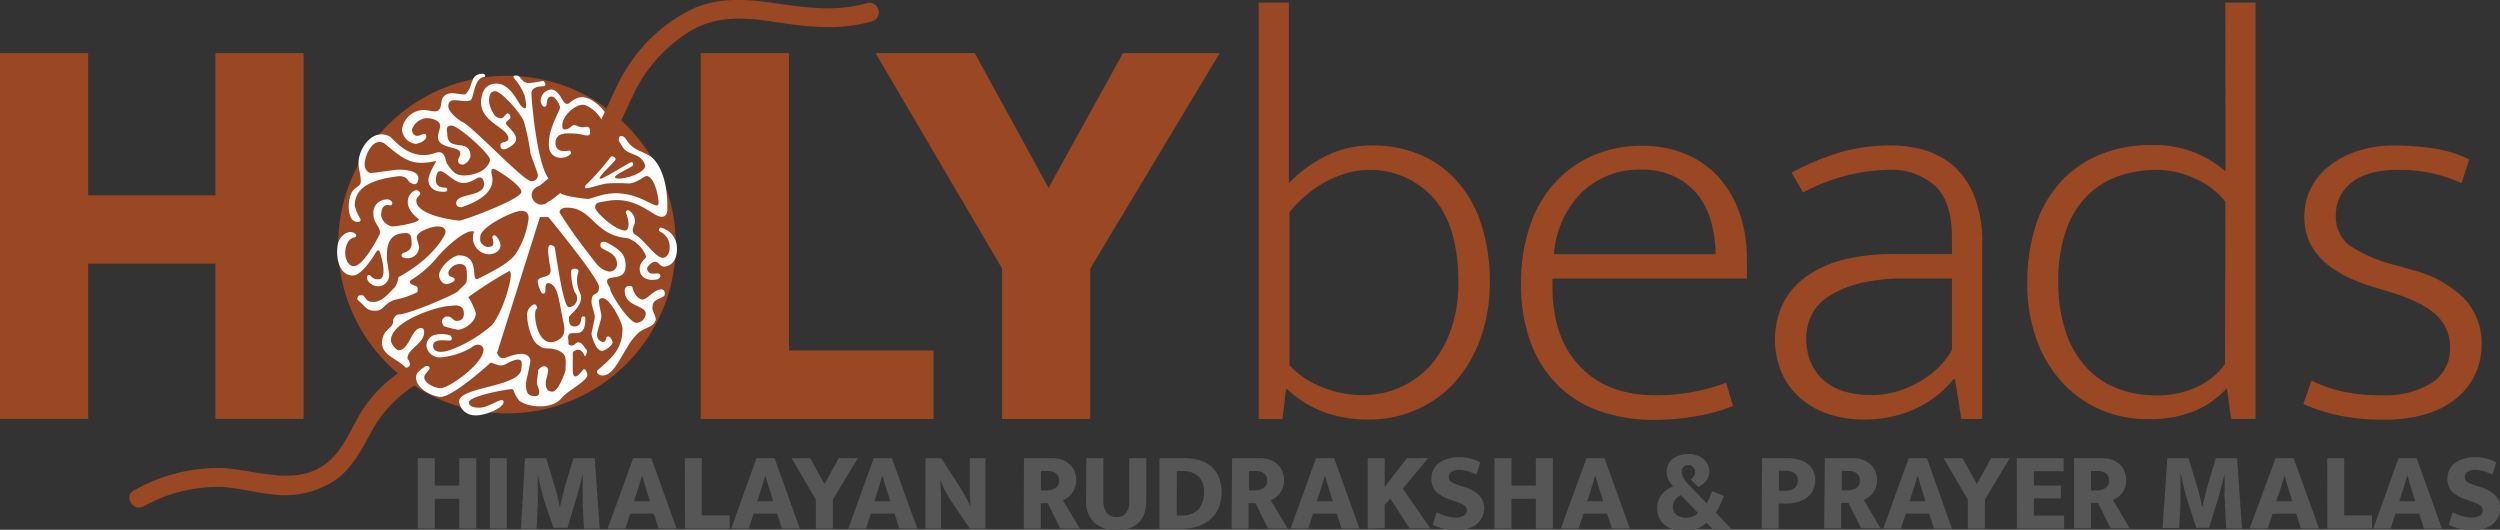 <svg id="Layer_1" data-name="Layer 1" xmlns="http://www.w3.org/2000/svg" viewBox="0 0 335.87 71.17"><rect x="0" y="0" width="335.87" height="71.17" fill="#333333" stroke="none"/><defs><style>.cls-1,.cls-4{fill:#9a4724;}.cls-2{fill:#565656;}.cls-3{fill:#fff;}.cls-3,.cls-4{fill-rule:evenodd;}</style></defs><path class="cls-1" d="M6.76,61.86V12.72H18.61V31.83H35.7V12.72H47.55V61.86H35.7V41H18.61V61.86Z" transform="translate(-6.76 -5.58)"/><path class="cls-1" d="M100.9,12.72h11.86V52.66h19.42v9.2H100.9Z" transform="translate(-6.76 -5.58)"/><path class="cls-1" d="M137.72,12.72l9.91,18.1,10-18.1h13l-17.4,28.94v20.2H141.39V41.66l-17-28.94Z" transform="translate(-6.76 -5.58)"/><path class="cls-1" d="M206.91,43.46a21.63,21.63,0,0,1-1.29,7.68A18,18,0,0,1,202.15,57,15.33,15.33,0,0,1,197,60.65a15.5,15.5,0,0,1-6.24,1.29,17.39,17.39,0,0,1-6.16-1,15.81,15.81,0,0,1-4.92-3.06h-.15l-.47,4h-3.2V5.93h4.06V30.18a17.7,17.7,0,0,1,4.56-3.42,13.43,13.43,0,0,1,6.67-1.64,16.61,16.61,0,0,1,6.16,1.14,13.84,13.84,0,0,1,5,3.43,15.93,15.93,0,0,1,3.36,5.74A24.48,24.48,0,0,1,206.91,43.46Zm-4.22.07q0-7.48-3.31-11.31a11.46,11.46,0,0,0-11.86-3.33,15.45,15.45,0,0,0-3,1.3A15,15,0,0,0,182,32a18,18,0,0,0-2,2.09V54.66a11.69,11.69,0,0,0,4.25,2.87,14.32,14.32,0,0,0,5.65,1.13,12.23,12.23,0,0,0,4.88-1,12.09,12.09,0,0,0,4.09-2.91A14.09,14.09,0,0,0,201.64,50,18.56,18.56,0,0,0,202.69,43.53Z" transform="translate(-6.76 -5.58)"/><path class="cls-1" d="M241.46,43H215.33v1.1q0,6.86,3.7,10.72t10.1,3.86A26.29,26.29,0,0,0,238.65,57l.94,3.12a22.71,22.71,0,0,1-4.88,1.36,32.86,32.86,0,0,1-5.81.51,21.92,21.92,0,0,1-6.9-1.07,15.11,15.11,0,0,1-5.66-3.31,15.66,15.66,0,0,1-3.82-5.7,22.07,22.07,0,0,1-1.4-8.33,23.46,23.46,0,0,1,1.17-7.61,16.35,16.35,0,0,1,3.35-5.82,15,15,0,0,1,5.15-3.68,16.24,16.24,0,0,1,6.63-1.3,14.84,14.84,0,0,1,5.73,1.08,12.33,12.33,0,0,1,4.45,3.07,14.17,14.17,0,0,1,2.84,4.82,18.17,18.17,0,0,1,1,6.23Zm-4.21-3.27a16.24,16.24,0,0,0-.55-4.14A10.34,10.34,0,0,0,235,31.93a9,9,0,0,0-3.12-2.56,10.18,10.18,0,0,0-4.65-1,11.11,11.11,0,0,0-7.91,3,13.06,13.06,0,0,0-3.79,8.36Z" transform="translate(-6.76 -5.58)"/><path class="cls-1" d="M247.46,28.78a34.11,34.11,0,0,1,6.75-2.8,24.53,24.53,0,0,1,6.59-.86,15.49,15.49,0,0,1,4.72.7,10.14,10.14,0,0,1,3.9,2.24,10.62,10.62,0,0,1,2.65,4.05,17,17,0,0,1,1,6.13V61.86h-2.81l-.86-5.38h-.15a14.61,14.61,0,0,1-5.31,4.09,16.39,16.39,0,0,1-6.78,1.37,14.8,14.8,0,0,1-4.76-.74,11.11,11.11,0,0,1-3.79-2.15,9.82,9.82,0,0,1-2.49-3.39,11.42,11.42,0,0,1,.27-9.48,10.14,10.14,0,0,1,3.28-3.62,14.86,14.86,0,0,1,5-2.15,27.83,27.83,0,0,1,6.51-.7H269V37.48q0-4.9-2.34-7a8.81,8.81,0,0,0-6.08-2.09,25,25,0,0,0-5.23.65A25.79,25.79,0,0,0,249,31.44ZM269,43h-6.47a23.79,23.79,0,0,0-6,.67,13.64,13.64,0,0,0-4.09,1.73,6.26,6.26,0,0,0-2.3,2.5,7,7,0,0,0-.71,3.1,7.93,7.93,0,0,0,.71,3.49A6.74,6.74,0,0,0,252,56.86a7.42,7.42,0,0,0,2.77,1.37,12.8,12.8,0,0,0,3.39.43,12.2,12.2,0,0,0,2.89-.35A12.5,12.5,0,0,0,264,57.22a14.66,14.66,0,0,0,2.77-1.87A10.46,10.46,0,0,0,269,52.58Z" transform="translate(-6.76 -5.58)"/><path class="cls-1" d="M305.73,5.93h4.06V61.86h-3.28l-.55-4h-.15a12.26,12.26,0,0,1-4.14,2.9,15.84,15.84,0,0,1-6.47,1.13,16.06,16.06,0,0,1-5.81-1.1,15,15,0,0,1-5.15-3.39,16.83,16.83,0,0,1-3.7-5.74,21.64,21.64,0,0,1-1.41-8.18,24.32,24.32,0,0,1,1.13-7.61,16,16,0,0,1,3.32-5.82,14.76,14.76,0,0,1,5.26-3.68,17.76,17.76,0,0,1,7-1.3,14.36,14.36,0,0,1,9.91,3.54Zm0,26.74a10.77,10.77,0,0,0-4.13-3.13,12.48,12.48,0,0,0-5.07-1.14,15.56,15.56,0,0,0-5,.79,11.25,11.25,0,0,0-4.21,2.54,12.18,12.18,0,0,0-2.92,4.61,19.62,19.62,0,0,0-1.1,7,20.39,20.39,0,0,0,1.1,7.15,12.77,12.77,0,0,0,2.92,4.73,11.14,11.14,0,0,0,4.17,2.65,14.24,14.24,0,0,0,4.84.83,12.47,12.47,0,0,0,5.73-1.21,9.4,9.4,0,0,0,3.63-3Z" transform="translate(-6.76 -5.58)"/><path class="cls-1" d="M337.47,30.18A20.16,20.16,0,0,0,329,28.4c-2.8,0-4.91.57-6.31,1.71a5.34,5.34,0,0,0-2.11,4.36,4.87,4.87,0,0,0,1.79,4.06,19.51,19.51,0,0,0,6.32,2.69l2.34.69a14.62,14.62,0,0,1,6.79,3.79,8.67,8.67,0,0,1,2.34,6.15,9.43,9.43,0,0,1-.86,4,9,9,0,0,1-2.5,3.22,11.56,11.56,0,0,1-4.09,2.13,19.1,19.1,0,0,1-5.66.76,28.18,28.18,0,0,1-6.16-.59,22,22,0,0,1-4.68-1.52l1.09-3.13a19.93,19.93,0,0,0,4.22,1.47,23.47,23.47,0,0,0,5.14.49A12,12,0,0,0,333.5,57a5.45,5.45,0,0,0,2.42-4.78A5.81,5.81,0,0,0,334.16,48q-1.76-1.78-6.2-3.15l-2.5-.76q-9.12-2.81-9.12-9.33a8.67,8.67,0,0,1,.89-3.91,8.8,8.8,0,0,1,2.5-3,12.22,12.22,0,0,1,3.82-2,16,16,0,0,1,5-.72,35.33,35.33,0,0,1,5.14.39A16.18,16.18,0,0,1,338.49,27Z" transform="translate(-6.76 -5.58)"/><path class="cls-2" d="M62.89,76.59V67.14h2.28v3.67h3.29V67.14h2.28v9.45H68.46v-4H65.17v4Z" transform="translate(-6.76 -5.58)"/><path class="cls-2" d="M74.85,67.14v9.45H72.57V67.14Z" transform="translate(-6.76 -5.58)"/><path class="cls-2" d="M77.29,67.14h2.85l1,3.32c.07.19.15.43.22.69s.15.54.23.83l.21.86q.09.43.15.81h.08c0-.27.1-.56.17-.88s.15-.62.23-.91.14-.57.21-.82.13-.45.17-.58l1-3.32h2.85l.67,9.45H85.21l-.16-3.2c0-.3,0-.62,0-1s0-.72,0-1.09,0-.73,0-1.09v-1h0c-.07.33-.15.67-.23,1l-.27,1c-.09.35-.18.68-.27,1s-.18.62-.27.89l-1,3.39H81.13L80,73.22c-.09-.29-.18-.59-.27-.91s-.18-.66-.26-1-.17-.69-.25-1-.15-.69-.21-1h0c0,.32,0,.67,0,1s0,.75,0,1.13,0,.73,0,1.08,0,.64,0,.9l-.16,3.2h-2.1Z" transform="translate(-6.76 -5.58)"/><path class="cls-2" d="M91.83,67.14h2.43l3.4,9.45H95.25l-.65-2H91.42l-.64,2H88.39Zm.09,5.78h2.16l-.36-1.15c-.12-.37-.25-.76-.37-1.18s-.23-.8-.32-1.16h0c-.1.36-.22.74-.35,1.14s-.25.81-.37,1.2Z" transform="translate(-6.76 -5.58)"/><path class="cls-2" d="M98.77,67.14h2.28v7.68h3.74v1.77h-6Z" transform="translate(-6.76 -5.58)"/><path class="cls-2" d="M108.39,67.14h2.43l3.4,9.45h-2.41l-.65-2H108l-.64,2H105Zm.09,5.78h2.16l-.36-1.15c-.12-.37-.25-.76-.37-1.18s-.23-.8-.32-1.16h0c-.1.36-.22.74-.35,1.14s-.25.81-.37,1.2Z" transform="translate(-6.76 -5.58)"/><path class="cls-2" d="M115.62,67.14l1.9,3.48,1.92-3.48H122l-3.35,5.57v3.88h-2.28V72.71l-3.27-5.57Z" transform="translate(-6.76 -5.58)"/><path class="cls-2" d="M124.15,67.14h2.43L130,76.59h-2.42l-.64-2h-3.18l-.65,2h-2.38Zm.09,5.78h2.16L126,71.77c-.12-.37-.24-.76-.37-1.18s-.23-.8-.32-1.16h0c-.1.36-.21.74-.34,1.14s-.26.81-.38,1.2Z" transform="translate(-6.76 -5.58)"/><path class="cls-2" d="M131.1,67.14h2.1l2.07,3.16c.37.58.72,1.16,1.07,1.75a12.64,12.64,0,0,1,.8,1.62h0c0-.61-.08-1.21-.09-1.81s0-1.21,0-1.81V67.14h2.1v9.45h-2.1l-2.19-3.23a16.69,16.69,0,0,1-1-1.62,11.67,11.67,0,0,1-.77-1.73h0c0,.62.08,1.23.09,1.81s0,1.17,0,1.77v3h-2.1Z" transform="translate(-6.76 -5.58)"/><path class="cls-2" d="M144.33,67.14h3.75a4.2,4.2,0,0,1,1.43.23,3,3,0,0,1,1,.64,2.55,2.55,0,0,1,.63.95,3.09,3.09,0,0,1,.21,1.15,2.81,2.81,0,0,1-.62,1.8,2.66,2.66,0,0,1-.58.54,4,4,0,0,1-.59.33l2.27,3.81h-2.63l-1.68-3.41h-.94v3.41h-2.28Zm2.28,4.32h.69a2.26,2.26,0,0,0,1.26-.32,1.12,1.12,0,0,0,.48-1,1.19,1.19,0,0,0-.39-.94,1.71,1.71,0,0,0-1.13-.34h-.91Z" transform="translate(-6.76 -5.58)"/><path class="cls-2" d="M152.7,67.14H155V72.8a2.69,2.69,0,0,0,.43,1.64,1.55,1.55,0,0,0,1.35.59,1.46,1.46,0,0,0,1.3-.58,2.59,2.59,0,0,0,.4-1.48V67.14h2.28v5.64q0,4-4,4a4.28,4.28,0,0,1-3-1,3.93,3.93,0,0,1-1.08-3.05Z" transform="translate(-6.76 -5.58)"/><path class="cls-2" d="M165.94,67.14a6.85,6.85,0,0,1,2,.28,4.35,4.35,0,0,1,1.57.86,3.73,3.73,0,0,1,1,1.42,5,5,0,0,1,.36,2,5.2,5.2,0,0,1-.42,2.18,4.23,4.23,0,0,1-1.15,1.53,4.8,4.8,0,0,1-1.7.91,7,7,0,0,1-2.07.3h-3V67.14Zm-1.09,7.71h.58a4.45,4.45,0,0,0,1.16-.15,2.36,2.36,0,0,0,1-.52,2.54,2.54,0,0,0,.67-1,4,4,0,0,0,.26-1.53,2.72,2.72,0,0,0-.77-2.08,2.94,2.94,0,0,0-2.07-.71h-.82Z" transform="translate(-6.76 -5.58)"/><path class="cls-2" d="M172.29,67.14H176a4.2,4.2,0,0,1,1.43.23,3,3,0,0,1,1,.64,2.55,2.55,0,0,1,.63.95,3.09,3.09,0,0,1,.21,1.15,2.81,2.81,0,0,1-.62,1.8,2.66,2.66,0,0,1-.58.54,4,4,0,0,1-.59.33l2.27,3.81h-2.63l-1.68-3.41h-.94v3.41h-2.28Zm2.28,4.32h.69a2.26,2.26,0,0,0,1.26-.32,1.12,1.12,0,0,0,.48-1,1.19,1.19,0,0,0-.39-.94,1.71,1.71,0,0,0-1.13-.34h-.91Z" transform="translate(-6.76 -5.58)"/><path class="cls-2" d="M183.57,67.14H186l3.4,9.45H187l-.65-2h-3.18l-.64,2h-2.39Zm.09,5.78h2.16l-.36-1.15c-.12-.37-.25-.76-.37-1.18s-.23-.8-.32-1.16h0c-.1.36-.22.74-.35,1.14s-.25.81-.37,1.2Z" transform="translate(-6.76 -5.58)"/><path class="cls-2" d="M190.51,76.59V67.14h2.28V71l3-3.87h2.84l-3.41,4.09,3.71,5.36h-2.79l-2.58-4-.77.83v3.12Z" transform="translate(-6.76 -5.58)"/><path class="cls-2" d="M202.68,67a6.58,6.58,0,0,1,1.71.2,6.28,6.28,0,0,1,1.24.49l-.51,1.66a6.91,6.91,0,0,0-1.18-.47,4.19,4.19,0,0,0-1.13-.17,1.89,1.89,0,0,0-1.05.25.8.8,0,0,0-.36.68.78.78,0,0,0,.35.7,6,6,0,0,0,1.06.46l.89.28a5.72,5.72,0,0,1,1,.44,3.4,3.4,0,0,1,.77.61,2.51,2.51,0,0,1,.51.78,2.42,2.42,0,0,1,.18.94A2.9,2.9,0,0,1,205.9,75a2.66,2.66,0,0,1-.68.93,3.09,3.09,0,0,1-1.16.64,5,5,0,0,1-1.64.24,7.74,7.74,0,0,1-1.69-.19,6.75,6.75,0,0,1-1.47-.54l.51-1.66a8,8,0,0,0,1.26.49,4.57,4.57,0,0,0,1.29.19,1.87,1.87,0,0,0,1.14-.27.83.83,0,0,0,.36-.71.8.8,0,0,0-.06-.3.79.79,0,0,0-.24-.3,1.73,1.73,0,0,0-.48-.29,5.36,5.36,0,0,0-.78-.3l-.74-.25a7.89,7.89,0,0,1-1-.44,3.24,3.24,0,0,1-.78-.56,2.62,2.62,0,0,1-.5-.77,2.73,2.73,0,0,1-.18-1,2.94,2.94,0,0,1,.23-1.14,2.62,2.62,0,0,1,.69-.9,3.21,3.21,0,0,1,1.13-.6A4.81,4.81,0,0,1,202.68,67Z" transform="translate(-6.76 -5.58)"/><path class="cls-2" d="M207.54,76.59V67.14h2.28v3.67h3.28V67.14h2.28v9.45H213.1v-4h-3.28v4Z" transform="translate(-6.76 -5.58)"/><path class="cls-2" d="M219.9,67.14h2.43l3.4,9.45h-2.41l-.65-2h-3.18l-.64,2h-2.39Zm.09,5.78h2.16l-.36-1.15c-.12-.37-.25-.76-.37-1.18s-.23-.8-.32-1.16h0c-.1.36-.22.74-.35,1.14s-.25.81-.37,1.2Z" transform="translate(-6.76 -5.58)"/><path class="cls-2" d="M229.41,73.77a2.82,2.82,0,0,1,.18-1,3,3,0,0,1,.48-.81,3.68,3.68,0,0,1,.69-.61,4.64,4.64,0,0,1,.79-.42,3.93,3.93,0,0,1-.6-.84,2.17,2.17,0,0,1-.27-1.06,2.25,2.25,0,0,1,.77-1.79,3.71,3.71,0,0,1,3.3-.48,2.59,2.59,0,0,1,.89.51,2.33,2.33,0,0,1,.57.75,2.12,2.12,0,0,1,.2.9,1.91,1.91,0,0,1-.12.68,2.52,2.52,0,0,1-.32.58,2.38,2.38,0,0,1-.47.48,3.64,3.64,0,0,1-.56.34l-1.05-1a1.6,1.6,0,0,0,.43-.43,1.09,1.09,0,0,0,.17-.61.86.86,0,0,0-.27-.65.89.89,0,0,0-.64-.25.83.83,0,0,0-.66.25,1,1,0,0,0-.23.66,1.62,1.62,0,0,0,.24.83,5.65,5.65,0,0,0,.8,1l2.32,2.4a7.11,7.11,0,0,0,.38-.78,7.72,7.72,0,0,0,.33-.87l1.6.65a11.58,11.58,0,0,1-.53,1.26,7.46,7.46,0,0,1-.56,1l2.19,2.27h-2.54l-.9-.92a4.24,4.24,0,0,1-1.14.74,4.31,4.31,0,0,1-1.84.35,4.73,4.73,0,0,1-1.58-.24,3.16,3.16,0,0,1-1.13-.63,2.44,2.44,0,0,1-.69-.94A2.92,2.92,0,0,1,229.41,73.77Zm2.11-.08a1.26,1.26,0,0,0,.49,1.06,2,2,0,0,0,1.3.38,2.13,2.13,0,0,0,1-.21,2.24,2.24,0,0,0,.58-.41l-2.32-2.41a2.11,2.11,0,0,0-.72.57A1.54,1.54,0,0,0,231.52,73.69Z" transform="translate(-6.76 -5.58)"/><path class="cls-2" d="M243.48,67.14h3.42a5.63,5.63,0,0,1,1.54.2,3.49,3.49,0,0,1,1.18.56,2.73,2.73,0,0,1,.75.91,2.84,2.84,0,0,1,.26,1.22,2.86,2.86,0,0,1-1.16,2.43,3.6,3.6,0,0,1-1.25.58,5.61,5.61,0,0,1-1.5.19h-1v3.36h-2.28Zm2.28,4.37h.82a2.82,2.82,0,0,0,.65-.08,1.66,1.66,0,0,0,.54-.23,1.19,1.19,0,0,0,.38-.42,1.33,1.33,0,0,0,.14-.63,1.14,1.14,0,0,0-.44-1,1.94,1.94,0,0,0-1.18-.33h-.91Z" transform="translate(-6.76 -5.58)"/><path class="cls-2" d="M251.92,67.14h3.75a4.16,4.16,0,0,1,1.43.23,3,3,0,0,1,1,.64,2.65,2.65,0,0,1,.62.95,3.09,3.09,0,0,1,.21,1.15,3,3,0,0,1-.17,1,3,3,0,0,1-.44.77,2.7,2.7,0,0,1-.59.54,4,4,0,0,1-.58.33l2.26,3.81h-2.62l-1.68-3.41h-1v3.41h-2.28Zm2.28,4.32h.69a2.26,2.26,0,0,0,1.26-.32,1.12,1.12,0,0,0,.48-1,1.19,1.19,0,0,0-.39-.94,1.68,1.68,0,0,0-1.12-.34h-.92Z" transform="translate(-6.76 -5.58)"/><path class="cls-2" d="M263.2,67.14h2.43L269,76.59h-2.42l-.64-2H262.8l-.65,2h-2.38Zm.09,5.78h2.16l-.36-1.15c-.12-.37-.24-.76-.37-1.18s-.23-.8-.32-1.16h0c-.1.36-.21.74-.34,1.14s-.26.81-.38,1.2Z" transform="translate(-6.76 -5.58)"/><path class="cls-2" d="M270.43,67.14l1.91,3.48,1.92-3.48h2.5l-3.34,5.57v3.88h-2.28V72.71l-3.27-5.57Z" transform="translate(-6.76 -5.58)"/><path class="cls-2" d="M277.71,67.14H284v1.74h-4v1.93h3.64v1.73H280v2.31h4.07v1.74h-6.34Z" transform="translate(-6.76 -5.58)"/><path class="cls-2" d="M285.4,67.14h3.75a4.16,4.16,0,0,1,1.43.23,3,3,0,0,1,1,.64,2.65,2.65,0,0,1,.62.95,3.09,3.09,0,0,1,.21,1.15,3,3,0,0,1-.17,1,3,3,0,0,1-.44.77,2.7,2.7,0,0,1-.59.54,4,4,0,0,1-.58.33l2.26,3.81H290.3l-1.67-3.41h-.95v3.41H285.4Zm2.28,4.32h.69a2.26,2.26,0,0,0,1.26-.32,1.12,1.12,0,0,0,.48-1,1.19,1.19,0,0,0-.39-.94,1.68,1.68,0,0,0-1.12-.34h-.92Z" transform="translate(-6.76 -5.58)"/><path class="cls-2" d="M297.94,67.14h2.85l1,3.32c.07.19.14.43.22.69s.15.54.22.83.15.57.21.86.12.56.16.81h.08a6.75,6.75,0,0,1,.17-.88c.07-.31.15-.62.22-.91s.15-.57.22-.82.13-.45.16-.58l1-3.32h2.85l.67,9.45h-2.13l-.16-3.2c0-.3,0-.62-.05-1s0-.72,0-1.09,0-.73,0-1.09v-1h0q-.1.49-.24,1c-.08.35-.17.7-.26,1s-.18.68-.27,1-.18.62-.27.89l-1.05,3.39h-1.71l-1.09-3.37c-.09-.29-.18-.59-.27-.91s-.18-.66-.27-1l-.24-1q-.12-.53-.21-1h-.05c0,.32,0,.67,0,1l0,1.13c0,.37,0,.73,0,1.08s0,.64,0,.9l-.17,3.2H297.3Z" transform="translate(-6.76 -5.58)"/><path class="cls-2" d="M312.47,67.14h2.44l3.4,9.45h-2.42l-.64-2h-3.18l-.64,2H309Zm.09,5.78h2.16l-.35-1.15c-.12-.37-.25-.76-.37-1.18s-.23-.8-.32-1.16h0c-.09.36-.21.74-.34,1.14s-.25.81-.37,1.2Z" transform="translate(-6.76 -5.58)"/><path class="cls-2" d="M319.42,67.14h2.28v7.68h3.74v1.77h-6Z" transform="translate(-6.76 -5.58)"/><path class="cls-2" d="M329,67.14h2.43l3.4,9.45h-2.41l-.65-2h-3.18l-.65,2H325.6Zm.09,5.78h2.16l-.36-1.15c-.13-.37-.25-.76-.37-1.18s-.24-.8-.33-1.16h0c-.1.36-.22.74-.35,1.14s-.25.81-.38,1.2Z" transform="translate(-6.76 -5.58)"/><path class="cls-2" d="M339.17,67a6.58,6.58,0,0,1,1.71.2,6.15,6.15,0,0,1,1.25.49l-.51,1.66a6.91,6.91,0,0,0-1.18-.47,4.19,4.19,0,0,0-1.13-.17,1.89,1.89,0,0,0-1.05.25.8.8,0,0,0-.36.68.77.77,0,0,0,.34.7,6.21,6.21,0,0,0,1.07.46l.89.28a5.72,5.72,0,0,1,1,.44,3.4,3.4,0,0,1,.77.61,2.7,2.7,0,0,1,.51.78,2.62,2.62,0,0,1,.18.94A2.9,2.9,0,0,1,342.4,75a2.66,2.66,0,0,1-.68.93,3.09,3.09,0,0,1-1.16.64,5,5,0,0,1-1.64.24,7.74,7.74,0,0,1-1.69-.19,7,7,0,0,1-1.48-.54l.52-1.66a8,8,0,0,0,1.26.49,4.56,4.56,0,0,0,1.28.19,1.91,1.91,0,0,0,1.15-.27.82.82,0,0,0,.35-.71.65.65,0,0,0-.06-.3.67.67,0,0,0-.23-.3,1.73,1.73,0,0,0-.48-.29,5.54,5.54,0,0,0-.79-.3l-.73-.25a7.89,7.89,0,0,1-1-.44,3.05,3.05,0,0,1-.78-.56,2.62,2.62,0,0,1-.5-.77,2.73,2.73,0,0,1-.18-1,2.94,2.94,0,0,1,.23-1.14,2.62,2.62,0,0,1,.69-.9,3.21,3.21,0,0,1,1.13-.6A4.75,4.75,0,0,1,339.17,67Z" transform="translate(-6.76 -5.58)"/><path class="cls-1" d="M62.84,54.22a18.06,18.06,0,0,0-7.5,6.62C54,63,53.11,65.46,51.29,67.23c-4.13,4-9.71,1.53-14.6,1.23a23,23,0,0,0-11.92,3c-1.44.73-.17,2.89,1.26,2.16A20.56,20.56,0,0,1,36.55,71c2.49.14,4.9.87,7.38,1.06a12.27,12.27,0,0,0,7.91-2c2.11-1.51,3.31-3.72,4.53-5.94a17,17,0,0,1,7.73-7.68c1.45-.71.18-2.87-1.26-2.16Z" transform="translate(-6.76 -5.58)"/><circle class="cls-1" cx="68.11" cy="32.86" r="22.68"/><path class="cls-3" d="M73.54,53c.18.47.51.88,1.21.62,1-.39,2.87-1,3.25.27.1.36-.58,2.84-.58,3.21,0,1.1.17,1.72,1.24,1.7s.23-1.42.23-1.79.15-1.19.15-1.56,1-1.11,1.33-.29c.15.34-.29,1.41-.29,1.78,0,.61.09,1.26.89,1.26s1.68-2.54,1.77-2.86a.17.17,0,0,0,0-.07c0-1.39.39-2.35-1.72-2.83-.57-.13-1.18.15-1.9-.48l0,0c-1-.5-1.53-3-1.53-3.81a1.54,1.54,0,0,1,.87-1.66.28.28,0,0,1,.37.16c.07.19.15.39.1.39-.71,0-.13,5.51,2.52,4.36.68-.3,1.44-.73,1-2.55-.62-2.89-.68-4.75-1.79-5.18-.73-.28-.59.56-.64,1.11a.28.28,0,0,1-.5.14A4.31,4.31,0,0,1,79,43.48c-.07-1,2-.34,1.71-1.81-.07-.36-.3-1.86-.3-2.23s-.1-1.31.75-.78a.29.29,0,0,1,.13.19c.3,1.75,1.16,7.94,1.88,8a1.19,1.19,0,0,0,.81-2A7.48,7.48,0,0,1,83.5,42a.26.26,0,0,1,.13-.23.69.69,0,0,1,.7,0,.26.26,0,0,1,.14.31,3.7,3.7,0,0,0,.21,2.82c.69,1.78-1.48,2.87-1.48,3.35s0,1.19.74,1.19.89-.63.93-1.14a.27.27,0,0,1,.53,0,.34.34,0,0,1,0,.15c0,3.45-2.68.62-2.27,2.89,0,.08,0,.45,0,.5.75.51.85-.27,1.34-.27s.67.52,1.08,1a.28.28,0,0,1,.07.25c-.07.27-.22.81-.33.55-.5-1.21-1.22-.76-1.48-.55a.3.3,0,0,0-.1.21l0,2.19c0,.39,0,1.82,1.31.12.4-.52.61.39.65.58v.06c-.06.84-2.63,2.07-3.47,3.09-1.32,1.61-4.59,1.23-5.7.32A4.48,4.48,0,0,1,75.75,58a.31.31,0,0,0-.26-.14c-1.26.1-5.73,1-5.73,1.76s1.18.73,1.47.73c.93,0,2.46-1,2.83-1s.25,0,.33.16a.24.24,0,0,1,0,.23c-.2.59-1.65,1.33-3,1.58-2.33.43-3-1.32-2.94-1.9.26-1.89,8.11-1.85,8.35-4.25.08-.78.43-2.05-2.12-.66-.84.46-1.63-.21-2-.21,0,0-5.08,4.66-6.76,4.6-.7,0-3.06-.83-3.26-2.44-.12-.94.81-1.28,1.15-1.61a.25.25,0,0,1,.2-.09h.2a.28.28,0,0,1,.24.41c-.19.31-.54.59-.65.89-.32.89,1.39,1.71,2.2,1.67,1,0,5.72-3.23,5.72-5.21,0-.38-.64-1.07-1.67-.22a9.64,9.64,0,0,1-4,1.28,1.79,1.79,0,0,1-2-1.51,1.55,1.55,0,0,1,1-1.47,4.15,4.15,0,0,1,2.1,0,.25.25,0,0,1,.19.15.65.65,0,0,1,.12.32.27.27,0,0,1-.29.26c-.75,0-2.22-.26-2.22.71s1.26,1,2.56.46a17.79,17.79,0,0,0,5.27-3.18C74.26,47.81,76,42,75.16,42a54.09,54.09,0,0,0-5.48,3.5,8.1,8.1,0,0,1,1,2.15c0,1.3-1.69,2.23-2.38,2.23a15.34,15.34,0,0,1-1.8-.44.28.28,0,0,1-.18-.14c-.43-.78,0-.95.17-1.1a.33.33,0,0,1,.21-.09h.32c.37,0,.69.58,1.06.58,1,0,1-.74,1-1,0-1.48-1.63-1-1.93-1-1.48,0-7.87,2-7.87,4.61,0,.5.71,1.36,1.1,1.34,1.2-.08,1.63-2.4,2.5-2.86s.86.35.86.45,0,0,0,0c0,1.5-2.23,2.26-2.23,3.43,0,.37.06-.05.28.64a.46.46,0,0,1-.4.66.21.21,0,0,1-.22-.08c-.89-1-3.08-1.57-3.08-3.16,0-2,1.48-1.87,1.48-3,0-.37.38-.89.75-.89,1.26,0,7.59-2.67,8-3.15,1-1.13,1.17-.78,1.17-2,0-1.07-.09-1.63-1-1.63A1.71,1.71,0,0,0,67,42.12c0,.67.29.61.67.75a.28.28,0,0,1,.07.48,1.85,1.85,0,0,1-1,.4c-.69,0-1-.91-1-1.11,0-1.17,1.84-2.75,2.68-2.75,3,0,1.44,3.71,2.6,3.12,2-1,4.29-2.14,5.12-3.47a11.33,11.33,0,0,0,1.64-4.63c0-1-.73-1-1-1-1.08,0-5.5,2.15-5.5,3.49,0,.44-.15.82.69,1.27,0,0,.26.2.82,0,.37-.13.25-.73.13-1.13a.27.27,0,0,1,.26-.35h0a.27.27,0,0,1,.21.09A2.14,2.14,0,0,1,74,38.48c0,1.06-1.16,1.26-1.56,1.26a2.21,2.21,0,0,1-2-3c-.13-.11.07-.09-.3-.09-1.07,0-3.54,2.11-4.88,3.78a14.72,14.72,0,0,1-3.33,2.81.27.27,0,0,0,0,.43,2.56,2.56,0,0,0,.76.37.28.28,0,0,1,.18.26v.33a.28.28,0,0,1-.13.24,11.05,11.05,0,0,1-3,1c-1.51.58-1.42,1.46-2.56,1.46s-1.18-.4-2.32-1.43a.25.25,0,0,1-.07-.3.77.77,0,0,1,.07-.16.27.27,0,0,1,.26-.18h.32a.28.28,0,0,1,.23.13c.46.71.73.75,1.29.75,1.06,0,1.9-1,2.79-1.91a2.47,2.47,0,0,0,.51-1.28.27.27,0,0,1,.15-.21c4.37-2.34,6.21-5.5,6.21-6,0-.69-.73-.74-1.12-.74-.59,0-2.75.61-2.75,1.48,0,.37.38,1.13.3,1.49a1.58,1.58,0,0,1-2.21,1.17.32.32,0,0,1-.07-.44.28.28,0,0,1,.18-.14c1.48-.39,1.06-1.53,1.06-2a.69.69,0,0,0-.74-.67c-2.67,0-2.53,2.34-2.53,3.41,0,.38.27,1.79.3,2.16a1.48,1.48,0,0,1-1.71,1.56c-.37,0-1.26-.5-1.26-1.12V42.8a.27.27,0,0,1,.46-.19,1.24,1.24,0,0,0,1.24.47c1-.24.29-2.87,0-3.71a.23.23,0,0,0-.39-.07h0s-1.93,3.4-3.28,3.3c-2.2-.15-2.18-3.28-1.93-4.33.2-.83,1.36-2.05,2.34-1.27a.27.27,0,0,1-.14.48c-1.34.18-1.71,3-.46,3.77,1.43.85,3.91-4.29,3.91-4.34,0-.93-.89-1.36-.89-2.53a1.78,1.78,0,0,1,1.7-2,.72.72,0,0,1,.81.39.28.28,0,0,1-.31.39c-.9-.19-1.16.47-1.16,1.4A1.86,1.86,0,0,0,59.43,36c.89,0,4-.61,3.56-1-2.88-2.23-.68-4.2-.1-3.82.89.58-.27.66-.2,1.44.18,2,5.5,2.6,5.8,2.6.48,0,8.32-2.87,8.32-3.86,0-.8-2.58-2.5-3.28-2.89s-.77-.17-.75.3c0,0,0,.05,0,.07.62,2-.81,3.49-4,4.58l-.12,0c-.43,0-.63-.24-.61-.6.08-1.39,4.06-.69,3.72-2.74-.06-.37-.23-.67-.6-.67s-1.42,1.05-2.69.67-2.67-2.44-3.06-1c-.29,1.07,0,1.69,1.15,1.71a.27.27,0,0,1,.28.27h0a.27.27,0,0,1-.26.27c-1.61.1-2.12-.63-2.25-1.33-.2-1,1.19-2.82,1-2.79-2.94.62-4,.12-6.7-2.17-1.86-1.59-3.24,2.2-2.81,3.11.26.55.52.67.82.67s3.27-.45,3.64-.45c.7,0,2.82.08,2.67,1.26s-1,.51-1,.51c-.37,0-.39-1-1.72-.88-3.58.45-5.82,1.48-5.82,3.95A6.61,6.61,0,0,0,55.18,35a.28.28,0,0,1-.22.39h-.21c-1,0-1.16-1.54-1.14-2.14.1-2.88,1.62-2.26,1.62-3.29,0-1.24-.51-2-.21-3.3.41-1.72,2.06-3.85,4.16-2.71l.52.51c1.85,1.85,3.65,2.33,5.52,1.67,1.42-.5,1.31,1,1.62,1.47.7,1.05,1.17,1.55,2.24,1.55s3.1-.43,3.52-2.05c.18-.66-4.25-4.65-5.16-4.65s-.59.74-.59,1.13c0,2.55,3.12.43,3.12,3a1.56,1.56,0,0,1-1,1.12c-.37,0-.67-.15-.67-.52s.3-.6.3-1c0-1.06-3-.48-3-2.23,0-.37.29-1.11.29-1.48,0-.84-1.6-1.1-2-1A2.28,2.28,0,0,0,62.1,23c0,.38.3.83.67.83s.41-.12.91-.25a.28.28,0,0,1,.35.24v.09c0,.65-1.21,1-1.41,1A2.08,2.08,0,0,1,60.77,23a3,3,0,0,1,2.3-2.57c1.1-.29,2.09.44,2.65-.09s0-1.71,1.18-2.14c.66-.25,1.56.07,2.27.06a.25.25,0,0,0,.18-.08c1.12-1.18.46-2.69,2.33-2.69h0c.25,0,.36.41.12.44-1.23.13-1.32,2.21-1.71,3a.31.31,0,0,1-.16.14c-1,.39-2.94-.7-2.94.77,0,.89,1.7,2.06,1.79,2.08,1.22.36,8.28,8,9.35,8a.84.84,0,0,0,.9-.75c0-.37-.71-2-1-3a30.07,30.07,0,0,0-.89-4.29c-.42-1.06-3-4.05-3.86-4.05-.71,0-.77.67-.83,1.19A3.48,3.48,0,0,0,73,20.72a1.19,1.19,0,0,0,1,.75c.37,0,.4-.17.78-.57a.28.28,0,0,1,.38,0,.5.5,0,0,1,.17.43c0,.37-.59.44-.59.82s1.55,1.29,1.34,2.3c-.12.54-1.18,1.14-1.56,1.19C74,25.69,74,25.26,74,25a.25.25,0,0,1,.12-.19c.35-.22,1-.13.94-.71-.11-1.33-3.63-2.11-3.67-4.7,0-.8.19-2.44,1.87-2.58,2-.16,3,2.44,3.52,3,1,1,.62-.56.49-1.3a7.34,7.34,0,0,0-1.34-2.3c-.12-.18-.43-.52.18-.49.78.05.58,1,1.75,1a13.86,13.86,0,0,0,1.74-.26.25.25,0,0,1,.26.09,1,1,0,0,1,.16.24.28.28,0,0,1-.25.37c-.61,0-1.61.12-1.61,1s.91,11.82,3,11.82c1.2,0,6.36-5.48,6.68-6.62.51-1.79-1.87-3.72-2.78-3.72-1.11,0-3,1.66-2.73,3.08.1.48.86.11,1,0l.07-.06c.55-.59.9-.06,1.47,0s1-.35,1.15.38c.18,1.27-.77.52-2,.47-.93,0-2.56-.27-2.63,1.2-.06,1.13,1,1.29,1.75,1.1a.27.27,0,0,1,.34.26h0a.28.28,0,0,1-.08.2,1.68,1.68,0,0,1-1.2.49,1.51,1.51,0,0,1-1.59-1C80,23.54,82,20.43,82,20.06s-.57-1.51-1.16-1.51-.58.64-.66,1.14a.28.28,0,0,1-.49.13,1.08,1.08,0,0,1-.29-.69,1.55,1.55,0,0,1,1.41-1.53c1.27.13,1.45,1.94,2.15,1.94.37,0,.82-.83,1.93-.9,1.52-.09,3.45,2,3.84,3.28a2.73,2.73,0,0,1-.2,2.67c-.39.73-6.53,6.78-6.53,6.83,0,.5,3.66.89,3.71.89.86,0,3.36-1.77,7.43.08,1.61.73,2.22,1.31,2.08.07-.19-1.61-.84-3.23-1.58-3.23-.37,0-1.35,1-2.48,1a21.54,21.54,0,0,0-2.86,0c-.62.07-2,.52-2.53.62s-.39-.13-.38-.27a.28.28,0,0,1,.08-.15,31.83,31.83,0,0,0,3.3-3.73.27.27,0,0,1,.31-.1,1.42,1.42,0,0,1,.25.12.27.27,0,0,1,.07.41c-.72.83-2.17,2.13-2.07,2.44S91,27.6,91.45,27.41c.34-.13.38.09.38.25a.26.26,0,0,1-.11.21c-.53.39-2.52,1.26-2.33,1.55.39.58,4.53-.6,4-1.78S92.15,26.51,91.15,26c-.69-.34-.75-.8-1.2-1.39a.31.31,0,0,1-.06-.13c0-.19,0-.67.37-.62.69.07.57.84,1.67,1.57.67.44,1.52.72,2.2,1.14s2.36,2.36,2.28,7c0,0,.16,1.34-1,1.1s-3.36-2.81-7.13-2.08c-1,.19-1.56.11-1.56.89,0,.5,2.39,2.83,3.86,3.06.85.13.71-1.32.28-2.34a.28.28,0,0,1,.41-.34,1.78,1.78,0,0,1,.8,1.33c.06.37-.3.89-.3,1.26a.68.68,0,0,0,.41.7c1.17.71,2.76,3.2,3.7,3.06s1-1.66.65-2.43a2.37,2.37,0,0,0-1.1-1.09.27.27,0,0,1,.24-.49,2.79,2.79,0,0,1,2,2.27c.12,1,0,2.44-1.32,2.87-.94.31-1-.66-1.65-.59-.48.06-1.08.74-1,1,.29.89,1,.48,1.55.59a.29.29,0,0,1,.22.33.56.56,0,0,1-.48.46c-.43.08-1.94.23-2.24-1.06s.89-1.69.81-2.05a4.18,4.18,0,0,0-2.47-2.44c-4.55-.37-4.71-4.1-8.15-4.1-.59,0-1,.19-1,.67a68.32,68.32,0,0,0,4,5.64c1,1.35,1.48,1.95,2.35,2.2a1,1,0,0,0,1.36-.78c.11-1.89-2.1-1.89-2.21-2.58s.45-.56.62-.54a.12.12,0,0,1,.09,0c1.87,1,2.66,1.61,2.66,3.18,0,2.28-2.49,1.06-2.49,2.13,0,.38.44.75.44,1.12s2.4,4.37,3.5,4.43a1.29,1.29,0,0,0,1.25-1.24c0-1.13-2.77-.91-2.82-3,0-.74.52-.75.82-.7a.27.27,0,0,1,.23.22c.19.88.84,1.59,1.33,1.59.65,0,1.34-1.12,2.3-1.34.73-.16.72.44.68.72a.25.25,0,0,1-.14.2c-1,.54-1.5.52-1.5,1.61,0,.37.54,1.2.44,1.56-.29,1-1.28.9-2.3,1.71a7.94,7.94,0,0,0-1.54,2c-.92,1.38-1.88,3.75-3.29,3.75a.91.91,0,0,1-.68-.3.28.28,0,0,1,0-.41c2.21-1.87,3.35-3.07,3.35-5.6,0-.8-1.68-4.09-2.68-4.09-.67,0-.44.69-.44.75,0,.37.29,1.33.29,1.7s-.59,2.08-.59,2.45a1,1,0,0,0,.74,1c.4,0,.42-.26.5-.55a.27.27,0,0,1,.44-.13,1,1,0,0,1,.4.76c0,.37-1,1.11-1.41,1.11-.88,0-1.41-2.13-1.41-2.23,0-.37.44-2,.44-2.37s-.44-1.56-.44-1.93c0-1.69,1-.6,1-2.08,0-1-5.53-7.82-6.71-9.27a.27.27,0,0,0-.22-.1h-1" transform="translate(-6.76 -5.58)"/><path class="cls-4" d="M79.45,30.54a1.4,1.4,0,0,1,1.26,1.34,1.2,1.2,0,0,1-1.19,1.19,1.33,1.33,0,0,1-1.33-1.34A1.32,1.32,0,0,1,79.45,30.54Z" transform="translate(-6.76 -5.58)"/><path class="cls-1" d="M80.92,32.39a47.14,47.14,0,0,0,6.4-5.9c2.06-2.54,3.2-5.45,4.61-8.36a19.94,19.94,0,0,1,7.69-8.45c3.36-1.95,7-1.79,10.69-1.23,4.59.7,9,1.31,13.58,0A1.25,1.25,0,0,0,123.22,6c-4.16,1.2-8.23.6-12.43,0-3.7-.55-7.41-.81-10.92.74a21.32,21.32,0,0,0-8.75,7.77c-1.93,2.9-2.86,6.31-4.82,9.19s-4.63,4.78-7.14,6.92c-1.23,1,.54,2.8,1.76,1.76Z" transform="translate(-6.76 -5.58)"/></svg>